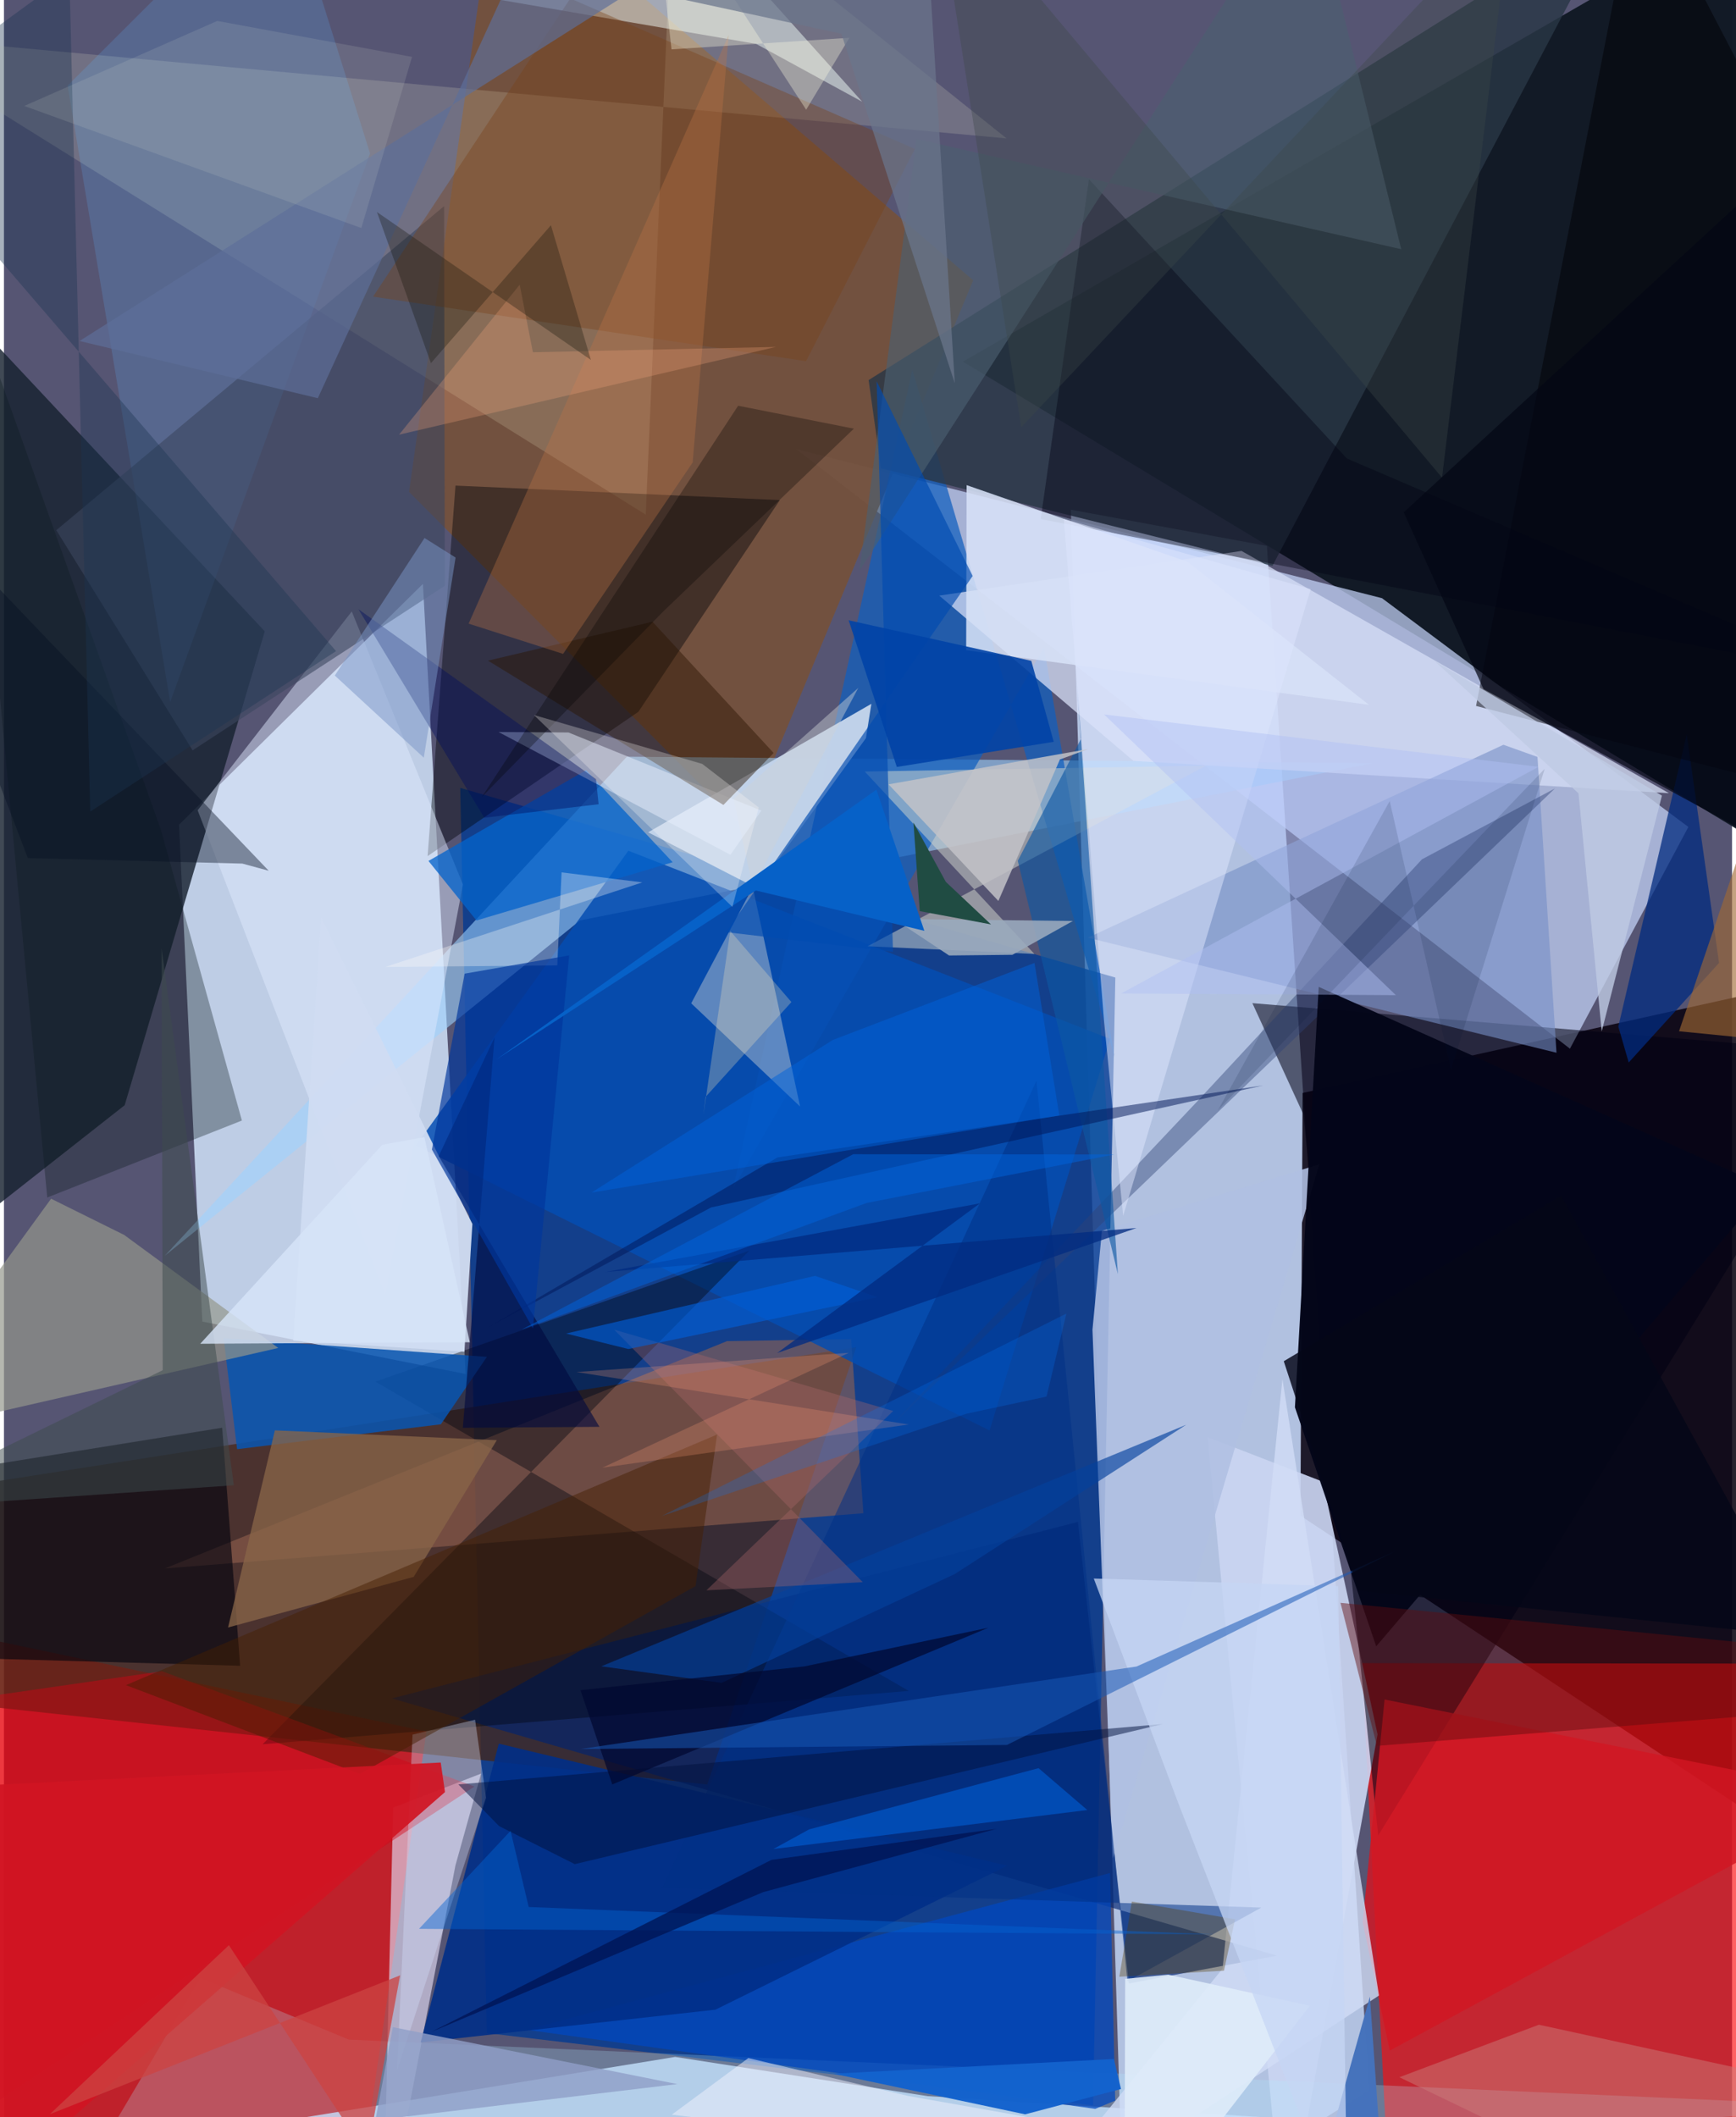 <svg xmlns="http://www.w3.org/2000/svg" width="228" height="278" viewBox="0 0 836 1024"><path fill="#565573" d="M0 0h836v1024H0z"/><path fill="#c2d4f3" fill-opacity=".847" d="M516.137 246.52L541.854 1086l118.617-75.153-49.497-746.81z"/><path fill="#c4d4ec" fill-opacity=".941" d="M223.374 664.554L95.955 639.196 84.698 398.89l117.996-116.503z"/><path fill="#08000d" fill-opacity=".863" d="M627.203 733.086l1.042-204.45L898 468.973v443.238z"/><path fill="#121a26" fill-opacity=".988" d="M849.664 407.844L463.88 174.916 874.51-62l-28.674 20.973z"/><path fill="#ff0200" fill-opacity=".624" d="M204.398 837.431L167.92 1086H-62V781.378z"/><path fill="#c9daff" fill-opacity=".694" d="M383.317 217.211l283.335 72.106L814.87 399.968 757.573 507.21z"/><path fill="#fd0f0f" fill-opacity=".655" d="M656.822 804.403L671.373 1086H894.67l-28.013-281.353z"/><path fill="#003992" fill-opacity=".78" d="M526.87 1018.303l10.781-545.498-316.916-91.727 12.823 602.242z"/><path fill="#472615" fill-opacity=".725" d="M-62 819.524l402.23 43.602 72.102-211.53L-62 725.546z"/><path fill="#74523e" fill-opacity=".969" d="M238.483-62l-42.505 299.912 162.446 163.087 110.48-265.438z"/><path fill="#cce0ff" fill-opacity=".792" d="M144.523 1024.248L324.7 994.855l122.268 18.982L898 1042.14z"/><path fill="#172331" fill-opacity=".824" d="M-62 629.2l120.403-94.645 67.774-229.2-177.345-189.319z"/><path fill="#9ed2ff" fill-opacity=".58" d="M662.329 369.09l-383.593 76.07L77.792 607.382l223.54-241.393z"/><path fill="#115fbf" fill-opacity=".729" d="M439.446 178.893L352.807 574.67l150.337-261.543 34.137 198.087z"/><path fill="#dfd9f0" fill-opacity=".655" d="M183.194 1086l35.22-183.764 12.414-44.41-42.544 16.466z"/><path fill="#293645" fill-opacity=".812" d="M613.651 273.687l-189.373-47.192-5.988-42.665L780.938-43.708z"/><path fill="#d6def7" fill-opacity=".745" d="M546.423 368.018l-93.955-79.938 146.235-21.61L805.5 383.639z"/><path fill="#cad5f1" fill-opacity=".91" d="M664.517 838.848L638.04 716.65l-55.773-21.566 37.264 390.26z"/><path fill="#ffffdb" fill-opacity=".157" d="M485.031 66.948L323.925-62 310.49 248.917-62 16.778z"/><path fill="#010113" fill-opacity=".545" d="M664.825 887.735L898 509.545 603.954 485.19l24.673 53.825z"/><path fill="#92614e" fill-opacity=".592" d="M415.772 731.897l-337.97 26.717 271.966-109.95 60.086-1.025z"/><path fill="#000309" fill-opacity=".42" d="M204.948 414.067l13.495-179.197 156.915 7.006-68.434 102.399z"/><path fill="#00236f" fill-opacity=".647" d="M615.86 945.889L187.684 821.454l331.877-85.366 24.62 223.249z"/><path fill="#044db2" fill-opacity=".843" d="M302.065 411.462L199.282 554.063l277.532 137.818 58.295-189.404z"/><path fill="#00050f" fill-opacity=".412" d="M360.558 604.902l-180.915 63.351 258.081 149.584-312.607 25.802z"/><path fill="#c1d2e9" fill-opacity=".988" d="M417.007 357.01l2.621-16.596-107.985 62.145 52.832 27.171z"/><path fill="#b1edff" fill-opacity=".247" d="M95.04 956.697l71.79 29.787 731.17 32.34L18.649 1086z"/><path fill="#00030d" fill-opacity=".62" d="M114.25 805.674l-8.673-115.128L-13.31 709.64-62 800.677z"/><path fill="#0955b0" fill-opacity=".859" d="M233.648 656.254l-22.291 32.633-98.573 12.027-6.518-53.694z"/><path fill="#d6dad0" fill-opacity=".498" d="M416.422 373.164l82.085 88.239-80.736-3.74 163.835-87.366z"/><path fill="#768fc6" fill-opacity=".596" d="M741.877 366.1l-16.476-5.881-201.055 93.321 226.722 55.633z"/><path fill="#0048c0" fill-opacity=".741" d="M537.591 1015.978l-2.5-110.074-282.213 75.836 275.044 38.242z"/><path fill="#ced3d7" fill-opacity=".439" d="M332.472 485.271l80.83-152.56-60.28 53.711 32.127 148.766z"/><path fill="#94978b" fill-opacity=".69" d="M58.128 597.283l-35.325-17.51L-62 696.43l194.701-44.467z"/><path fill="#e0ebff" fill-opacity=".478" d="M168.254 295.725l53.792 132.057-37.57 198.71-90.773-234.58z"/><path fill="#f1fdfa" fill-opacity=".494" d="M415.199 49.208l-51.296-27.976L146.041-16.23 315.288-62z"/><path fill="#0563cb" fill-opacity=".769" d="M281.62 372.501l41.884 44.526-94.919 28.17-23.215-28.783z"/><path fill="#5eb0fd" fill-opacity=".2" d="M30.8 41.408l49.61 298.11 96.705-265.283L134.415-62z"/><path fill="#3b465f" fill-opacity=".592" d="M91.263 362.91l122.022-79.593-.358-183.603-187.605 156.71z"/><path fill="#886548" fill-opacity=".765" d="M198.23 762.671l40.204-66.107-107.375-4.749-22.649 95.343z"/><path fill="#0e1b1e" fill-opacity=".341" d="M75.9 401.248l39.208 140.713-94.162 37.23-42.793-452.292z"/><path fill="#022b80" fill-opacity=".753" d="M780.988 496.511l5.024 17.375 43.705-48.151-15.653-110.546z"/><path fill="#000005" fill-opacity=".502" d="M898 144.035l-60.185 229.843-125.654-32.433L790.771-62z"/><path fill="#d21623" fill-opacity=".82" d="M667.902 821.983L898 868.405l-227.59 123.41-13.104-62.058z"/><path fill="#000114" fill-opacity=".392" d="M649.656 221.77l246.47 105.507-394.575-76.22 23.33-164.364z"/><path fill="#002e87" fill-opacity=".894" d="M485.368 902.394L239.39 843.337 201.572 987.84l142.613-15.831z"/><path fill="#b0bfe2" fill-opacity=".882" d="M531.157 595.363l105.185-32.207-99.866 335.566-9.884-255.58z"/><path fill="#304375" fill-opacity=".427" d="M686.023 415.599L577.39 532.579 427.436 691.383l322.872-310.031z"/><path fill="#d7e1f7" fill-opacity=".875" d="M465.49 314.484l.215-79.842 106.875 37.076 87.752 69.182z"/><path fill="#dfecff" fill-opacity=".498" d="M366.407 392.084l-93.304-37.807-33.84-.224 112.17 59.359z"/><path fill="#794218" fill-opacity=".384" d="M388.028 174.684L178.56 143.478 273.979-.758l166.686 72.793z"/><path fill="#4b6070" fill-opacity=".643" d="M675.957 120.53L631.102-62 413.864 276.032l27.638-208.761z"/><path fill="#d1ddf6" fill-opacity=".792" d="M589.532 952.153L480.997 1086 665.2 965.165l-46.71-298.157z"/><path fill="#0e58a4" fill-opacity=".631" d="M519.48 334.926l19.401 281.306-48.428-199.896 30.717-59.203z"/><path fill="#cfdcf2" fill-opacity=".953" d="M226.613 592.005l-3.85 61.792-82.799-5.405L153.418 443.7z"/><path fill="#2a1500" fill-opacity=".451" d="M372.34 364.18l-58.603-63.477-79.595 18.82 113.916 69.797z"/><path fill="#d60013" fill-opacity=".427" d="M227.619 864.07L76.447 808.314-62 828.31l32.517 205.444z"/><path fill="#004bb0" fill-opacity=".659" d="M430.087 460.378l-7.917-276.006 46.454 94.214-119.25 172.26z"/><path fill="#dee6fc" fill-opacity=".51" d="M632.157 284.96l-119.428-33.979 19.5 243.339 9.21 93.767z"/><path fill="#040619" fill-opacity=".973" d="M624.536 680.65l11.512-203.333 217.077 96.977-189.271 221.98z"/><path fill="#003086" fill-opacity=".525" d="M608.305 922.624l-64.826 35.723-43.986-435.563-181.028 390.313z"/><path fill="#bc7347" fill-opacity=".349" d="M333.182 223.68l-62.689 92.582-45.7-14.628L350.614 16.887z"/><path fill="#600d0f" fill-opacity=".455" d="M646.573 775.23l17.62 69.19L898 825.632v-25.619z"/><path fill="#d6e4ff" fill-opacity=".349" d="M197.663 838.981l-7.524 162.45 43.09-131.93-5.31-37.733z"/><path fill="#000d5d" fill-opacity=".412" d="M286.414 376.848l-114.912-82.166 60.861 100.841 55.313-6.542z"/><path fill="#00093d" fill-opacity=".608" d="M237.335 501.743l-27.01 57.406 77.754 130.963-66.09.462z"/><path fill="#cc7c7a" fill-opacity=".482" d="M773.855 1052.344l-98.795-47.66 67.494-25.396 148.156 32.249z"/><path fill="#00113d" fill-opacity=".498" d="M560.646 833.85l-284.491 67.766-36.605-18.384-19.71-20.169z"/><path fill="#04419d" fill-opacity=".639" d="M288.98 805.94l282.924-116.825-111.96 72.209-112.773 52.612z"/><path fill="#aa666b" fill-opacity=".353" d="M430.198 682.44l-90.373 86.745 75.643-3.945L295.22 643.116z"/><path fill="#c4c4c9" fill-opacity=".827" d="M427.94 379.358l96.72-17.09-13.834 5.067-29.755 68.424z"/><path fill="#461f02" fill-opacity=".467" d="M334.566 767.148l-162.41 90.847-113.155-42.957 286.004-121.216z"/><path fill="#fefcf9" fill-opacity=".314" d="M308.815 426.778l-39.051-4.842-2.081 44.987-83.104.746z"/><path fill="#050f22" fill-opacity=".416" d="M128.085 421.15L-62 222.364l73.548 192.647 103.768 2.676z"/><path fill="#9aaabd" fill-opacity=".89" d="M430.604 444.453l26.623 17.683 30.637-.332 29.239-16.355z"/><path fill="#0143a7" fill-opacity=".898" d="M496.999 319.64l-88.367-19.634 23.31 70.943 75.914-12.159z"/><path fill="#5d6f9a" fill-opacity=".678" d="M36.584 164.924l115.252 27.674L250.358-22.03 394.932-62z"/><path fill="#b0c0f5" fill-opacity=".455" d="M742.378 370.888l-210.16-25.334 141.16 135.781-132.88-.844z"/><path fill="#a16834" fill-opacity=".624" d="M870.748 686.625L898 507.485l-87.643-8.703 80.937-238.488z"/><path fill="#011757" fill-opacity=".506" d="M374.211 559.803L609.19 524.99l-267.112 59.012-108.404 58.276z"/><path fill="#3e4b4d" fill-opacity=".51" d="M-61.614 730.259l172.817-11.885L76.255 458.56l.556 204.161z"/><path fill="#0062d9" fill-opacity=".502" d="M284.224 576.81l226.327-37.323-12.008-73.736-97.579 37.243z"/><path fill="#01369b" fill-opacity=".675" d="M207.031 555.999l15.828-85.066 50.595-8.848-17.553 180.43z"/><path fill="#204c43" d="M439.987 397.813l3.054 42.872 34.46 6.42-21.857-20.573z"/><path fill="#4673bc" fill-opacity=".996" d="M668.673 1077.504L614.862 1086l16.078-14.26 29.87-106.003z"/><path fill="#0060db" fill-opacity=".608" d="M271.912 644.985l30.132 7.49 120.57-25.06-30.244-10.312z"/><path fill="#909ec7" fill-opacity=".808" d="M325.741 1008.004l-279.447 33.413 124.041 34.116 17.794-95.063z"/><path fill="#d11523" fill-opacity=".922" d="M213.359 866.771l-228.066 199.224L-62 866.16l273.293-13.689z"/><path fill="#1c3453" fill-opacity=".384" d="M41.75 392.532L31.633-12.463-62 55.844l222.65 259.074z"/><path fill="#022b81" fill-opacity=".769" d="M290.922 615.207l256.964-21.266-173.82 60.474 98.086-72.4z"/><path fill="#0063de" fill-opacity=".549" d="M389.518 884.807l110.988-29.61 23.588 20.245-151.85 18.846z"/><path fill="#7994c5" fill-opacity=".506" d="M203.457 260.211l15.026 9.456-15.37 96.808-43.06-39.741z"/><path fill="#1362cd" fill-opacity=".98" d="M536.967 995.856l-135.69 7.127 92.746 19.645 46.373-12.24z"/><path fill="#000730" fill-opacity=".718" d="M387.165 805.993l-108.252 11.48 15.373 45.59 181.948-75.787z"/><path fill="#deebf9" fill-opacity=".914" d="M631.764 970.108L542.04 1086l.383-128.912 20.865-2.011z"/><path fill="#bfcae3" fill-opacity=".8" d="M772.956 498.86l-11.235-115.17-69.754-64.104 110.117 65.221z"/><path fill="#000300" fill-opacity=".294" d="M355.17 196.237l56.004 11.096-92.204 88.381-87.758 89.725z"/><path fill="#cb4342" fill-opacity=".761" d="M22.175 1022.583l169.48-67.175-16.078 87.099-66.757-101.684z"/><path fill="#533b00" fill-opacity=".349" d="M539.591 956.068l50.623-2.907 5.355-24.864-49.93-8.574z"/><path fill="#f1f1fc" fill-opacity=".506" d="M846.783 1086l-523.684-63.212 37.022-27.373 77.201 18.304z"/><path fill="#0661c8" d="M238.161 512.486L422.07 381.923l23.188 68.285-81.51-19.517z"/><path fill="#fffaf8" fill-opacity=".275" d="M256.36 345.824l81.458 23.648 27.343 21.053-12.755 48.121z"/><path fill="#c6d5f4" fill-opacity=".753" d="M568.208 872.391l-40.99-108.915 118.258 3.685 4.518 314.893z"/><path fill="#dfe4d7" fill-opacity=".133" d="M197.42 27.506L103.194 10.13 9.828 51.242l163.058 59.05z"/><path fill="#1857b6" fill-opacity=".529" d="M672.692 750.442l-124.82 55.603-268.898 39.89 206.237-1.958z"/><path fill="#f2a57e" fill-opacity=".282" d="M255.883 170.374l-6.382-32.688-58.349 72.546 182.272-42.437z"/><path fill="#ffe9b9" fill-opacity=".271" d="M339.437 530.51l41.513-45.847-29.585-34.386-12.99 88.903z"/><path fill="#3e4949" fill-opacity=".353" d="M729.294-45.553l-33.59 276.597L449.865-62l42.25 268.658z"/><path fill="#001734" fill-opacity=".129" d="M745.366 371.84l-158.08 165.134 83.107-149.545 29.643 129.951z"/><path fill="#0464d3" fill-opacity=".447" d="M245.075 885.52l8.794 36.825 331.332 13.243-384.405-2.68z"/><path fill="#d7e4f9" fill-opacity=".8" d="M94.96 649.93l130.406-.742-21.971-99.177-20.343 3.655z"/><path fill="#13140c" fill-opacity=".318" d="M283.946 174.098L180.44 102.556l26.118 73.095 58.049-66.712z"/><path fill="#011353" fill-opacity=".753" d="M367.372 915.13l112.9-30.618-108.968 15.04-164.598 83.217z"/><path fill="#0064dc" fill-opacity=".506" d="M410.835 558.257l126.274.12-119.78 23.448-167.037 61.328z"/><path fill="#fffce3" fill-opacity=".333" d="M409.015 18.275l-86.07 5.603L313.379-62l74.704 115.069z"/><path fill="#040715" fill-opacity=".702" d="M715.798 333.355L898 432.481V44.534l-220.828 203.26z"/><path fill="#6a758c" fill-opacity=".725" d="M248.297-17.573l156.825 33.898 54.872 169.085L446.72-29.252z"/><path fill="#ff9f78" fill-opacity=".243" d="M276.967 663.603l160.76 25.37-148.197 20.895 119.176-55.552z"/><path fill="#047bfe" fill-opacity=".224" d="M318.192 733.257l147.413-49.504 38.767-8.279 9.6-40.145z"/><path fill="#040717" fill-opacity=".827" d="M619.137 658.375l134.22-80.17L870.2 791.581l-214.929-22.215z"/></svg>
